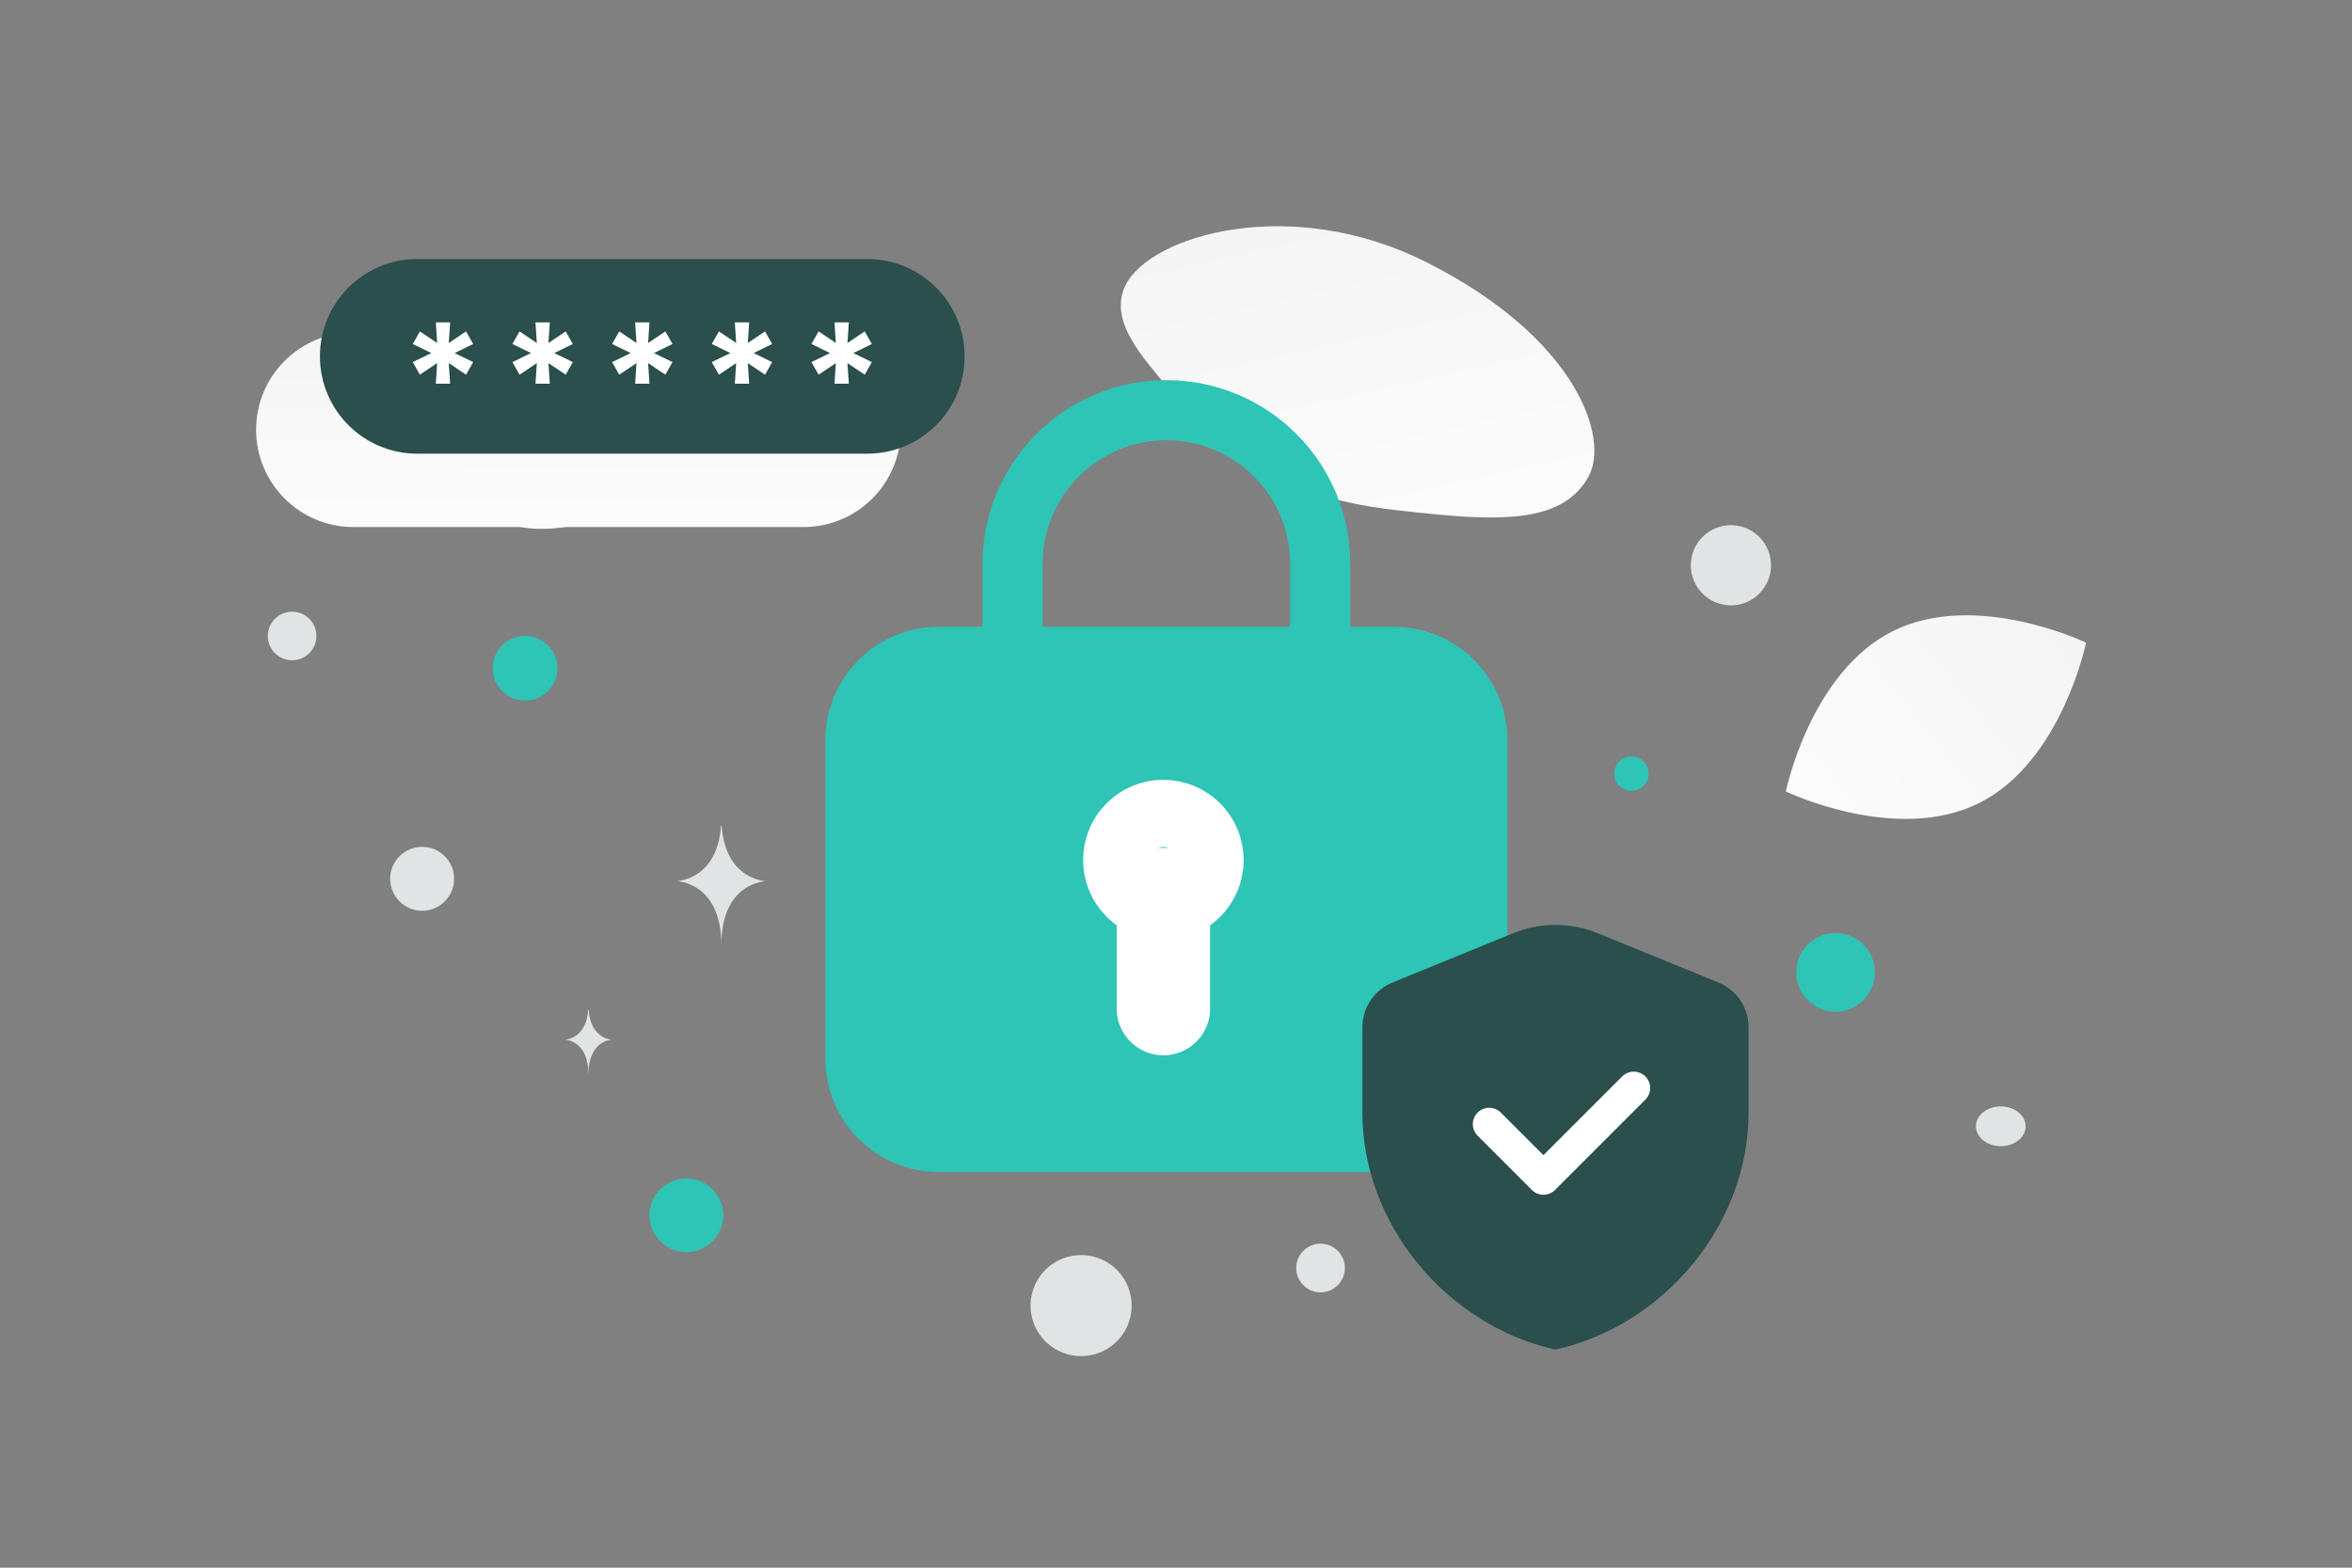 <svg width="900" height="600" viewBox="0 0 900 600" fill="none" xmlns="http://www.w3.org/2000/svg">
<rect x="0" y="0" width="900" height="600" fill="#808080" stroke="none"/>
<g clip-path="url(#clip0_4316_18649)">
<path d="M607.786 182.51C599.246 197.751 580.542 199.846 550.577 196.949C528.041 194.767 507.49 193.078 484.952 180.79C469.177 172.196 456.69 160.568 447.577 149.274C437.701 137.039 423.916 123.076 430.673 109.204C439.96 90.148 493.665 74.098 545.813 100.344C603.099 129.184 616.141 167.613 607.786 182.51Z" fill="url(#paint0_linear_4316_18649)"/>
<path d="M757.166 307.424C725.45 323.157 683.355 302.927 683.355 302.927C683.355 302.927 692.711 257.199 724.443 241.488C756.159 225.755 798.238 245.963 798.238 245.963C798.238 245.963 788.882 291.691 757.166 307.424Z" fill="url(#paint1_linear_4316_18649)"/>
<path d="M189.213 197.976C205.177 207.544 228.08 198.699 228.08 198.699C228.08 198.699 225.085 174.346 209.111 164.789C193.148 155.221 170.254 164.055 170.254 164.055C170.254 164.055 173.249 188.408 189.213 197.976Z" fill="url(#paint2_linear_4316_18649)"/>
<path d="M702.385 357.104C694.07 357.104 687.329 363.845 687.329 372.16C687.329 380.475 694.07 387.216 702.385 387.216C710.7 387.216 717.441 380.475 717.441 372.16C717.441 363.845 710.7 357.104 702.385 357.104Z" fill="#2EC4B6"/>
<path d="M200.92 243.348C194.075 243.348 188.526 248.897 188.526 255.742C188.526 262.587 194.075 268.136 200.92 268.136C207.765 268.136 213.314 262.587 213.314 255.742C213.314 248.897 207.765 243.348 200.92 243.348Z" fill="#2EC4B6"/>
<path d="M262.634 479.245C254.839 479.245 248.519 472.926 248.519 465.13C248.519 457.335 254.839 451.015 262.634 451.015C270.43 451.015 276.749 457.335 276.749 465.13C276.749 472.926 270.43 479.245 262.634 479.245Z" fill="#2EC4B6"/>
<path d="M624.292 302.671C620.654 302.671 617.705 299.722 617.705 296.084C617.705 292.446 620.654 289.497 624.292 289.497C627.93 289.497 630.879 292.446 630.879 296.084C630.879 299.722 627.93 302.671 624.292 302.671Z" fill="#2EC4B6"/>
<path d="M236.838 132.225C232.161 132.225 228.369 128.433 228.369 123.756C228.369 119.079 232.161 115.287 236.838 115.287C241.515 115.287 245.307 119.079 245.307 123.756C245.307 128.433 241.515 132.225 236.838 132.225Z" fill="#E1E4E5"/>
<path d="M161.533 348.574C154.777 348.574 149.3 343.097 149.3 336.341C149.3 329.585 154.777 324.108 161.533 324.108C168.289 324.108 173.766 329.585 173.766 336.341C173.766 343.097 168.289 348.574 161.533 348.574Z" fill="#E1E4E5"/>
<path d="M505.31 494.62C500.168 494.62 496 490.452 496 485.31C496 480.168 500.168 476 505.31 476C510.452 476 514.62 480.168 514.62 485.31C514.62 490.452 510.452 494.62 505.31 494.62Z" fill="#E1E4E5"/>
<path d="M662.342 231.684C653.869 231.684 647 224.815 647 216.342C647 207.869 653.869 201 662.342 201C670.815 201 677.684 207.869 677.684 216.342C677.684 224.815 670.815 231.684 662.342 231.684Z" fill="#E1E4E5"/>
<path d="M120.759 241.006C122.088 245.965 119.145 251.062 114.187 252.39C109.228 253.719 104.131 250.777 102.803 245.818C101.474 240.859 104.417 235.763 109.375 234.434C114.334 233.105 119.431 236.048 120.759 241.006Z" fill="#E1E4E5"/>
<path d="M306.959 145.314C300.13 145.314 294.594 139.778 294.594 132.949C294.594 126.12 300.13 120.584 306.959 120.584C313.788 120.584 319.324 126.12 319.324 132.949C319.324 139.778 313.788 145.314 306.959 145.314Z" fill="#E1E4E5"/>
<path d="M765.603 438.678C760.35 438.678 756.091 435.271 756.091 431.069C756.091 426.867 760.35 423.46 765.603 423.46C770.856 423.46 775.115 426.867 775.115 431.069C775.115 435.271 770.856 438.678 765.603 438.678Z" fill="#E1E4E5"/>
<path d="M432.378 494.686C435.143 505.005 429.018 515.613 418.699 518.378C408.379 521.143 397.771 515.019 395.006 504.699C392.241 494.379 398.365 483.772 408.685 481.007C419.005 478.241 429.612 484.366 432.378 494.686Z" fill="#E1E4E5"/>
<path d="M275.896 316.032H276.145C277.619 336.909 293.145 337.231 293.145 337.231C293.145 337.231 276.024 337.565 276.024 361.689C276.024 337.565 258.903 337.231 258.903 337.231C258.903 337.231 274.423 336.909 275.896 316.032ZM225.1 386.408H225.23C226 397.743 234.118 397.917 234.118 397.917C234.118 397.917 225.167 398.099 225.167 411.196C225.167 398.099 216.215 397.917 216.215 397.917C216.215 397.917 224.33 397.743 225.1 386.408Z" fill="#E1E4E5"/>
<path d="M387.466 259.994V215.854C387.466 183.352 413.818 157 446.32 157C478.822 157 505.174 183.352 505.174 215.854V259.994" stroke="#2EC4B6" stroke-width="23" stroke-linecap="round" stroke-linejoin="round"/>
<path fill-rule="evenodd" clip-rule="evenodd" d="M533.395 440.017H359.244C340 440.017 324.414 424.43 324.414 405.186V283.28C324.414 264.037 340 248.45 359.244 248.45H533.395C552.639 248.45 568.226 264.037 568.226 283.28V405.186C568.226 424.43 552.639 440.017 533.395 440.017Z" fill="#2EC4B6" stroke="#2EC4B6" stroke-width="17.13" stroke-linecap="round" stroke-linejoin="round"/>
<path d="M445.176 386.018V342.338M445.127 316.321C438.035 316.321 432.28 322.076 432.331 329.168C432.331 336.259 438.086 342.015 445.178 342.015C452.27 342.015 458.025 336.259 458.025 329.168C458.025 322.076 452.27 316.321 445.127 316.321Z" stroke="white" stroke-width="35.743" stroke-linecap="round" stroke-linejoin="round"/>
<path d="M307.447 127.224H135.249C114.677 127.224 98 143.901 98 164.473C98 185.044 114.677 201.721 135.249 201.721H307.447C328.019 201.721 344.696 185.044 344.696 164.473C344.696 143.901 328.019 127.224 307.447 127.224Z" fill="url(#paint3_linear_4316_18649)"/>
<path d="M331.872 99.135H159.674C139.102 99.135 122.425 115.812 122.425 136.384C122.425 156.955 139.102 173.632 159.674 173.632H331.872C352.444 173.632 369.121 156.955 369.121 136.384C369.121 115.812 352.444 99.135 331.872 99.135Z" fill="#2A4F4C"/>
<path d="M166.768 146.863H172.251L171.721 138.975L178.326 143.398L181.057 138.587L173.964 135.122L181.057 131.657L178.326 126.846L171.721 131.27L172.251 123.381H166.768L167.278 131.27L160.674 126.846L157.942 131.657L165.056 135.122L157.942 138.587L160.674 143.398L167.278 138.975L166.768 146.863ZM204.908 146.863H210.391L209.861 138.975L216.465 143.398L219.196 138.587L212.103 135.122L219.196 131.657L216.465 126.846L209.861 131.27L210.391 123.381H204.908L205.417 131.27L198.813 126.846L196.082 131.657L203.195 135.122L196.082 138.587L198.813 143.398L205.417 138.975L204.908 146.863ZM243.047 146.863H248.53L248 138.975L254.604 143.398L257.336 138.587L250.242 135.122L257.336 131.657L254.604 126.846L248 131.27L248.53 123.381H243.047L243.556 131.27L236.952 126.846L234.221 131.657L241.335 135.122L234.221 138.587L236.952 143.398L243.556 138.975L243.047 146.863ZM281.186 146.863H286.669L286.139 138.975L292.744 143.398L295.475 138.587L288.381 135.122L295.475 131.657L292.744 126.846L286.139 131.27L286.669 123.381H281.186L281.696 131.27L275.092 126.846L272.36 131.657L279.474 135.122L272.36 138.587L275.092 143.398L281.696 138.975L281.186 146.863ZM319.325 146.863H324.809L324.279 138.975L330.883 143.398L333.614 138.587L326.521 135.122L333.614 131.657L330.883 126.846L324.279 131.27L324.809 123.381H319.325L319.835 131.27L313.231 126.846L310.499 131.657L317.613 135.122L310.499 138.587L313.231 143.398L319.835 138.975L319.325 146.863Z" fill="white"/>
<path fill-rule="evenodd" clip-rule="evenodd" d="M669.087 426.009C669.087 467.879 637.568 507.029 595.208 516.535C552.847 507.029 521.328 467.879 521.328 426.009V393.12C521.329 389.457 522.422 385.877 524.466 382.837C526.511 379.797 529.415 377.435 532.807 376.053L578.982 357.188C589.382 352.937 601.034 352.937 611.434 357.188L657.608 376.053C661 377.436 663.903 379.798 665.948 382.838C667.992 385.877 669.085 389.457 669.087 393.12V426.009Z" fill="#2A4F4C"/>
<path d="M625.173 416.419L590.598 450.994L569.853 430.249" stroke="white" stroke-width="12.547" stroke-linecap="round" stroke-linejoin="round"/>
</g>
<defs>
<linearGradient id="paint0_linear_4316_18649" x1="550.253" y1="281.291" x2="474.132" y2="-60.766" gradientUnits="userSpaceOnUse">
<stop stop-color="white"/>
<stop offset="1" stop-color="#EEEEEE"/>
</linearGradient>
<linearGradient id="paint1_linear_4316_18649" x1="635.374" y1="356.499" x2="896.968" y2="149.577" gradientUnits="userSpaceOnUse">
<stop stop-color="white"/>
<stop offset="1" stop-color="#EEEEEE"/>
</linearGradient>
<linearGradient id="paint2_linear_4316_18649" x1="250.989" y1="228.775" x2="122.537" y2="109.426" gradientUnits="userSpaceOnUse">
<stop stop-color="white"/>
<stop offset="1" stop-color="#EEEEEE"/>
</linearGradient>
<linearGradient id="paint3_linear_4316_18649" x1="226.608" y1="243.489" x2="225.914" y2="46.16" gradientUnits="userSpaceOnUse">
<stop stop-color="white"/>
<stop offset="1" stop-color="#EEEEEE"/>
</linearGradient>
<clipPath id="clip0_4316_18649">
<rect width="900" height="600" fill="white"/>
</clipPath>
</defs>
</svg>
